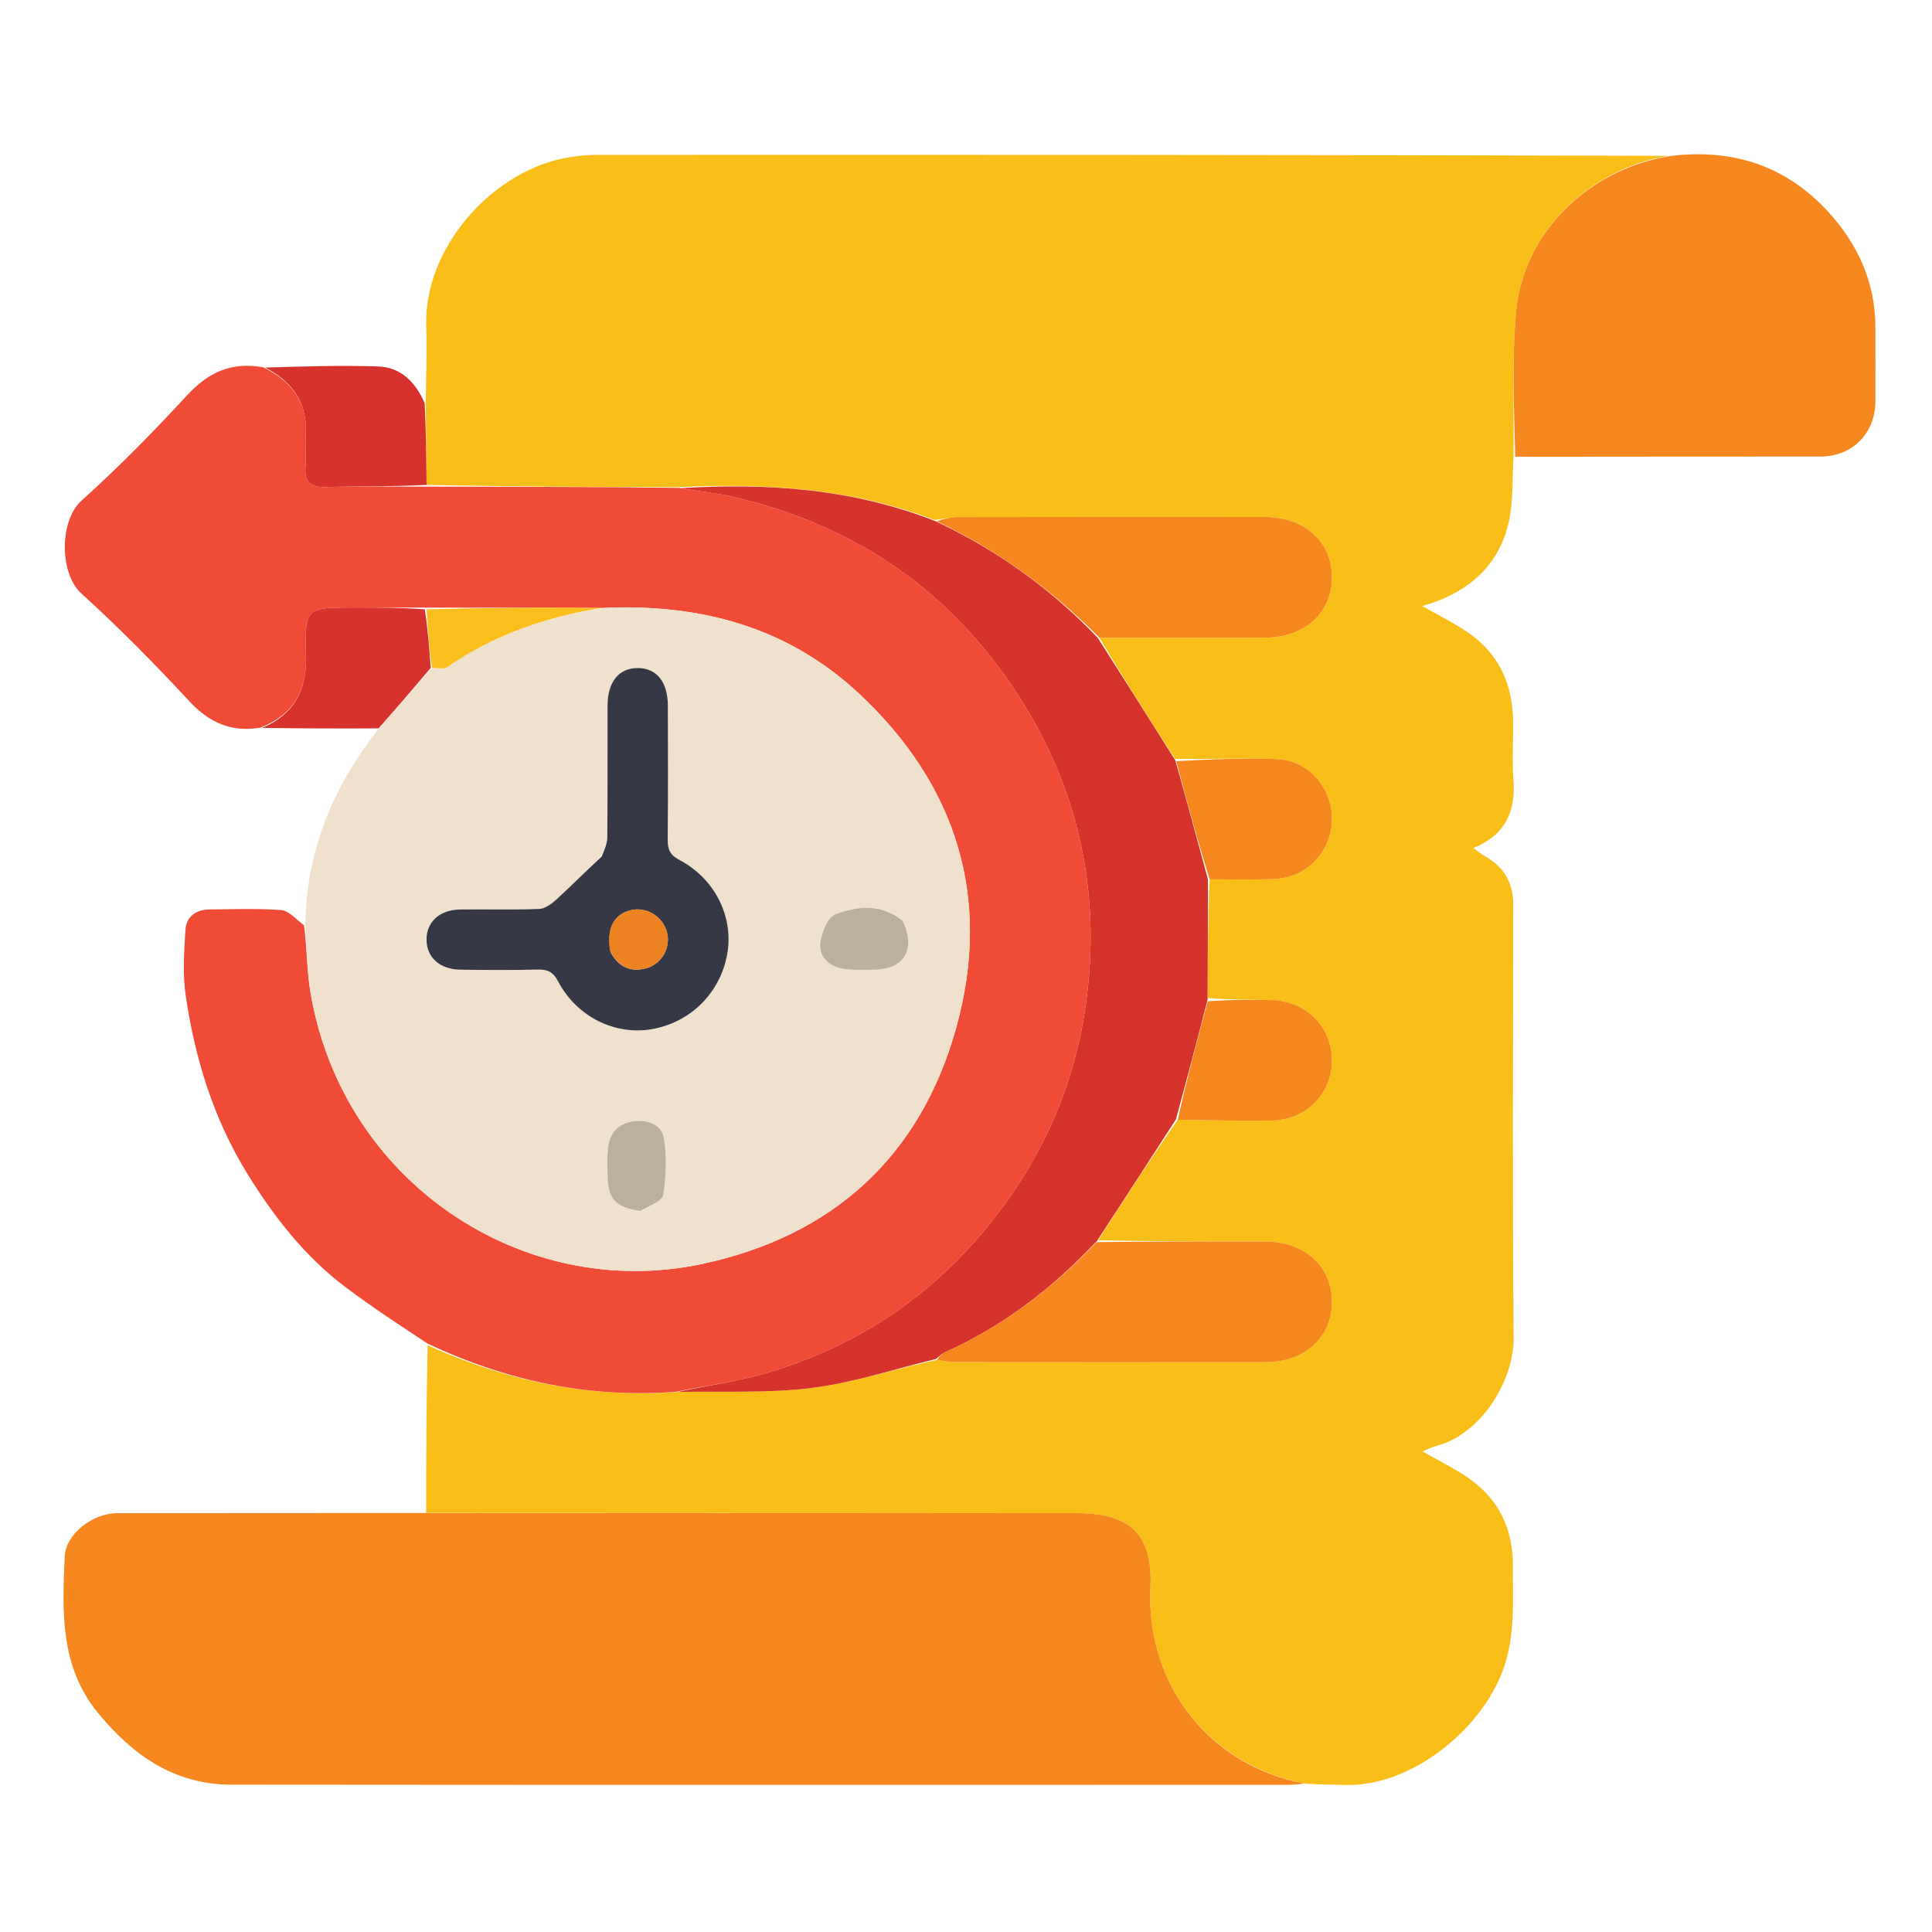 <svg version="1.1" id="Layer_1" xmlns="http://www.w3.org/2000/svg" xmlns:xlink="http://www.w3.org/1999/xlink" x="0px" y="0px"
	 width="100%" viewBox="0 0 512 512" enable-background="new 0 0 512 512" xml:space="preserve">
<path fill="rgba(255,255,255,0.0)" opacity="1" stroke="none" 
	d="
M292,513 
	C194.69,513 97.881,513 1.035,513 
	C1.035,342.399 1.035,171.797 1.035,1.098 
	C171.56,1.098 342.12,1.098 512.84,1.098 
	C512.84,171.667 512.84,342.333 512.84,513 
	C439.464,513 365.982,513 292,513 
M99.743,193.791 
	C87.986,208.847 81.138,225.715 80.214,244.624 
	C78.293,243.417 76.436,241.312 74.439,241.169 
	C68.156,240.718 61.819,240.968 55.505,241.018 
	C51.89,241.046 49.337,242.957 49.128,246.487 
	C48.784,252.281 48.381,258.215 49.223,263.91 
	C51.688,280.589 56.603,296.533 65.538,311.026 
	C72.632,322.532 80.872,333.091 91.758,341.258 
	C98.645,346.423 105.861,351.149 112.992,356.999 
	C112.972,371.643 112.952,386.288 112.002,400.99 
	C85.026,400.994 58.049,400.984 31.073,401.009 
	C24.565,401.015 17.404,406.455 17.141,412.588 
	C16.521,427.021 15.837,441.537 25.911,453.872 
	C35.14,465.173 46.228,472.938 61.281,472.953 
	C154.533,473.046 247.785,473.001 341.037,472.993 
	C342.698,472.993 344.359,472.885 346.944,472.958 
	C349.942,472.972 352.944,472.889 355.937,473.016 
	C373.95,473.778 392.475,458.34 398.257,442.718 
	C401.677,433.476 400.852,424.251 400.931,414.957 
	C401.013,405.279 397.192,397.222 389.099,391.65 
	C385.345,389.065 381.194,387.055 376.981,384.647 
	C378.108,384.184 379.195,383.578 380.361,383.283 
	C392.672,380.166 401.214,365.714 401.122,354.563 
	C400.805,316.262 400.98,277.956 401.022,239.652 
	C401.028,233.832 398.477,229.697 393.502,226.881 
	C392.588,226.364 391.765,225.683 390.439,224.754 
	C399.074,221.21 401.756,214.886 401.076,206.447 
	C400.663,201.318 401.076,196.126 400.984,190.965 
	C400.812,181.286 397.2,173.227 389.105,167.655 
	C385.349,165.07 381.197,163.06 376.884,160.594 
	C377.681,160.362 378.374,160.184 379.05,159.958 
	C389.79,156.371 397.376,149.463 399.858,138.262 
	C401.087,132.717 400.729,126.82 402.01,121.012 
	C428.826,121.008 455.642,121.012 482.458,120.995 
	C490.846,120.99 496.978,114.826 496.997,106.415 
	C497.012,99.753 497.029,93.091 496.993,86.428 
	C496.931,74.758 492.316,64.754 484.693,56.342 
	C473.575,44.075 459.408,39.269 442.044,41.031 
	C347.401,41.021 252.759,41.001 158.116,41.042 
	C155.037,41.043 151.899,41.397 148.888,42.045 
	C129.889,46.136 112.26,65.951 112.955,86.517 
	C113.185,93.334 112.886,100.17 112.251,106.644 
	C110.074,101.196 106.197,97.34 100.305,97.124 
	C90.216,96.754 80.099,97.132 69.09,97.062 
	C60.994,95.766 54.979,98.893 49.472,104.868 
	C40.579,114.516 31.342,123.909 21.597,132.684 
	C15.677,138.014 15.768,152.021 21.541,157.257 
	C31.502,166.292 40.975,175.912 50.122,185.779 
	C55.461,191.538 61.336,194.138 69.926,192.976 
	C79.951,193.038 89.975,193.101 99.743,193.791 
z"/>
<path fill="#FABE19" opacity="1" stroke="none" 
	d="
M112.932,400.932 
	C112.952,386.288 112.972,371.643 113.33,356.514 
	C134.364,366.027 156.127,370.56 179.573,368.878 
	C191.779,368.638 203.645,369.279 215.243,367.806 
	C226.315,366.4 237.108,362.792 248.37,360.366 
	C250.199,360.72 251.68,360.98 253.161,360.982 
	C280.621,361.006 308.082,361.02 335.542,360.987 
	C345.748,360.975 352.912,354.403 352.986,345.136 
	C353.061,335.684 345.812,329.031 335.316,329.009 
	C320.504,328.979 305.692,329.003 291.009,328.687 
	C297.97,317.795 304.802,307.221 312.127,296.741 
	C320.743,296.889 328.87,297.083 336.991,296.955 
	C346.254,296.809 353.103,289.738 352.986,280.775 
	C352.873,272.027 346.088,265.258 337.04,265.029 
	C331.404,264.886 325.764,264.955 320.097,264.503 
	C320.088,253.743 320.107,243.407 320.585,233.052 
	C326.688,233.013 332.341,233.201 337.973,232.924 
	C346.407,232.509 352.859,225.61 352.986,217.262 
	C353.113,208.911 346.847,201.501 338.495,201.161 
	C329.558,200.797 320.589,201.255 311.395,201.106 
	C304.4,190.237 297.643,179.617 291.364,168.999 
	C306.309,169 320.777,169.021 335.245,168.992 
	C345.77,168.97 353.01,162.393 352.986,152.955 
	C352.962,143.541 345.71,137.016 335.156,137.008 
	C308.05,136.987 280.943,136.983 253.837,137.037 
	C251.898,137.041 249.96,137.565 247.65,137.797 
	C225.597,129.356 203.014,128.006 179.639,129.095 
	C157.137,129.012 135.107,128.989 113.05,128.501 
	C112.959,121.023 112.894,114.01 112.829,106.998 
	C112.886,100.17 113.185,93.334 112.955,86.517 
	C112.26,65.951 129.889,46.136 148.888,42.045 
	C151.899,41.397 155.037,41.043 158.116,41.042 
	C252.759,41.001 347.401,41.021 442.191,41.291 
	C420.889,44.748 403.567,61.869 401.752,82.78 
	C400.65,95.471 401.252,108.31 401.089,121.082 
	C400.729,126.82 401.087,132.717 399.858,138.262 
	C397.376,149.463 389.79,156.371 379.05,159.958 
	C378.374,160.184 377.681,160.362 376.884,160.594 
	C381.197,163.06 385.349,165.07 389.105,167.655 
	C397.2,173.227 400.812,181.286 400.984,190.965 
	C401.076,196.126 400.663,201.318 401.076,206.447 
	C401.756,214.886 399.074,221.21 390.439,224.754 
	C391.765,225.683 392.588,226.364 393.502,226.881 
	C398.477,229.697 401.028,233.832 401.022,239.652 
	C400.98,277.956 400.805,316.262 401.122,354.563 
	C401.214,365.714 392.672,380.166 380.361,383.283 
	C379.195,383.578 378.108,384.184 376.981,384.647 
	C381.194,387.055 385.345,389.065 389.099,391.65 
	C397.192,397.222 401.013,405.279 400.931,414.957 
	C400.852,424.251 401.677,433.476 398.257,442.718 
	C392.475,458.34 373.95,473.778 355.937,473.016 
	C352.944,472.889 349.942,472.972 346.162,472.706 
	C320.974,468.096 303.643,446.79 304.879,420.752 
	C305.552,406.581 299.492,401.006 285.404,401 
	C227.913,400.977 170.422,400.955 112.932,400.932 
z"/>
<path fill="#F04B37" opacity="1" stroke="none" 
	d="
M179.115,368.836 
	C156.127,370.56 134.364,366.027 113.299,356.051 
	C105.861,351.149 98.645,346.423 91.758,341.258 
	C80.872,333.091 72.632,322.532 65.538,311.026 
	C56.603,296.533 51.688,280.589 49.223,263.91 
	C48.381,258.215 48.784,252.281 49.128,246.487 
	C49.337,242.957 51.89,241.046 55.505,241.018 
	C61.819,240.968 68.156,240.718 74.439,241.169 
	C76.436,241.312 78.293,243.417 80.589,245.266 
	C81.37,251.549 81.326,257.266 82.253,262.821 
	C90.682,313.325 138.626,345.003 185.934,334.986 
	C220.757,327.612 243.985,306.379 253.436,272.24 
	C262.901,238.052 253.549,207.991 227.602,183.773 
	C208.672,166.105 185.445,159.902 159.496,161.106 
	C143.718,161.051 128.398,161.041 112.605,161.024 
	C106.001,161.011 99.87,161.002 93.739,161.001 
	C81.012,160.998 80.743,161.007 81.09,173.894 
	C81.341,183.206 77.636,189.459 68.999,192.832 
	C61.336,194.138 55.461,191.538 50.122,185.779 
	C40.975,175.912 31.502,166.292 21.541,157.257 
	C15.768,152.021 15.677,138.014 21.597,132.684 
	C31.342,123.909 40.579,114.516 49.472,104.868 
	C54.979,98.893 60.994,95.766 69.792,97.341 
	C77.901,101.345 81.593,107.206 81.027,115.63 
	C80.85,118.265 81.186,120.938 80.958,123.565 
	C80.609,127.596 82.068,129.195 86.278,129.074 
	C95.205,128.816 104.143,128.977 113.077,128.966 
	C135.107,128.989 157.137,129.012 179.97,129.29 
	C185.359,130.254 190.015,130.665 194.521,131.72 
	C225.099,138.881 249.755,154.951 267.642,180.961 
	C285.605,207.081 292.214,235.961 287.604,267.234 
	C284.795,286.29 277.537,303.711 266.132,319.327 
	C250.079,341.305 229.038,356.32 202.925,363.917 
	C195.168,366.174 187.062,367.23 179.115,368.836 
z"/>
<path fill="#F5871E" opacity="1" stroke="none" 
	d="
M112.467,400.961 
	C170.422,400.955 227.913,400.977 285.404,401 
	C299.492,401.006 305.552,406.581 304.879,420.752 
	C303.643,446.79 320.974,468.096 345.7,472.641 
	C344.359,472.885 342.698,472.993 341.037,472.993 
	C247.785,473.001 154.533,473.046 61.281,472.953 
	C46.228,472.938 35.14,465.173 25.911,453.872 
	C15.837,441.537 16.521,427.021 17.141,412.588 
	C17.404,406.455 24.565,401.015 31.073,401.009 
	C58.049,400.984 85.026,400.994 112.467,400.961 
z"/>
<path fill="#F0E1CD" opacity="1" stroke="none" 
	d="
M159.954,161.152 
	C185.445,159.902 208.672,166.105 227.602,183.773 
	C253.549,207.991 262.901,238.052 253.436,272.24 
	C243.985,306.379 220.757,327.612 185.934,334.986 
	C138.626,345.003 90.682,313.325 82.253,262.821 
	C81.326,257.266 81.37,251.549 80.898,245.453 
	C81.138,225.715 87.986,208.847 100.187,193.343 
	C105.139,187.598 109.647,182.301 114.487,177.017 
	C116.042,176.99 117.596,177.426 118.439,176.84 
	C130.977,168.123 145.012,163.457 159.954,161.152 
M159.052,227.149 
	C155.194,230.913 151.409,234.756 147.433,238.392 
	C146.171,239.546 144.428,240.82 142.86,240.881 
	C135.878,241.15 128.879,240.923 121.888,241.024 
	C116.453,241.103 112.981,244.372 113.034,249.081 
	C113.086,253.769 116.564,256.907 122.06,256.979 
	C128.885,257.069 135.714,257.11 142.536,256.948 
	C145.155,256.886 146.587,257.585 147.899,260.08 
	C152.852,269.496 163.066,274.487 172.874,272.721 
	C183.105,270.878 190.895,263.076 192.725,252.837 
	C194.481,243.01 189.512,232.878 180.045,227.887 
	C177.534,226.563 176.925,225.09 176.951,222.5 
	C177.069,210.681 177.025,198.86 176.993,187.039 
	C176.976,180.719 174.043,177.075 169.062,177.031 
	C164.067,176.988 161.027,180.651 161.008,186.905 
	C160.972,198.559 161.044,210.213 160.944,221.866 
	C160.93,223.538 160.206,225.203 159.052,227.149 
M238.897,243.613 
	C233.394,239.349 227.118,240.156 221.452,242.268 
	C219.313,243.065 217.565,247.423 217.366,250.279 
	C217.118,253.842 220.056,256.283 223.73,256.798 
	C226.34,257.165 229.034,257.043 231.688,256.985 
	C239.701,256.809 242.827,251.596 238.897,243.613 
M170.181,320.892 
	C172.131,319.494 175.499,318.322 175.764,316.657 
	C176.549,311.722 176.763,306.482 175.931,301.576 
	C175.333,298.056 171.629,296.654 167.969,297.139 
	C164.062,297.656 161.643,300.092 161.154,303.992 
	C160.825,306.611 160.949,309.3 161.018,311.954 
	C161.168,317.794 163.281,320.02 170.181,320.892 
z"/>
<path fill="#F5871E" opacity="1" stroke="none" 
	d="
M401.55,121.047 
	C401.252,108.31 400.65,95.471 401.752,82.78 
	C403.567,61.869 420.889,44.748 442.654,41.356 
	C459.408,39.269 473.575,44.075 484.693,56.342 
	C492.316,64.754 496.931,74.758 496.993,86.428 
	C497.029,93.091 497.012,99.753 496.997,106.415 
	C496.978,114.826 490.846,120.99 482.458,120.995 
	C455.642,121.012 428.826,121.008 401.55,121.047 
z"/>
<path fill="#D7322D" opacity="1" stroke="none" 
	d="
M113.05,128.501 
	C104.143,128.977 95.205,128.816 86.278,129.074 
	C82.068,129.195 80.609,127.596 80.958,123.565 
	C81.186,120.938 80.85,118.265 81.027,115.63 
	C81.593,107.206 77.901,101.345 70.244,97.408 
	C80.099,97.132 90.216,96.754 100.305,97.124 
	C106.197,97.34 110.074,101.196 112.54,106.821 
	C112.894,114.01 112.959,121.023 113.05,128.501 
z"/>
<path fill="#D7322D" opacity="1" stroke="none" 
	d="
M114.154,177.005 
	C109.647,182.301 105.139,187.598 100.315,193.029 
	C89.975,193.101 79.951,193.038 69.462,192.904 
	C77.636,189.459 81.341,183.206 81.09,173.894 
	C80.743,161.007 81.012,160.998 93.739,161.001 
	C99.87,161.002 106.001,161.011 112.579,161.474 
	C113.402,166.955 113.778,171.98 114.154,177.005 
z"/>
<path fill="#D7332D" opacity="1" stroke="none" 
	d="
M179.573,368.878 
	C187.062,367.23 195.168,366.174 202.925,363.917 
	C229.038,356.32 250.079,341.305 266.132,319.327 
	C277.537,303.711 284.795,286.29 287.604,267.234 
	C292.214,235.961 285.605,207.081 267.642,180.961 
	C249.755,154.951 225.099,138.881 194.521,131.72 
	C190.015,130.665 185.359,130.254 180.442,129.35 
	C203.014,128.006 225.597,129.356 247.844,138.088 
	C264.533,145.889 278.62,156.178 290.886,168.997 
	C297.643,179.617 304.4,190.237 311.469,201.468 
	C314.563,212.41 317.345,222.741 320.126,233.072 
	C320.107,243.407 320.088,253.743 320.022,264.907 
	C317.196,276.039 314.416,286.342 311.635,296.646 
	C304.802,307.221 297.97,317.795 290.73,328.852 
	C278.825,341.53 265.732,351.524 250.355,358.392 
	C249.489,358.779 248.797,359.557 248.023,360.152 
	C237.108,362.792 226.315,366.4 215.243,367.806 
	C203.645,369.279 191.779,368.638 179.573,368.878 
z"/>
<path fill="#F5871E" opacity="1" stroke="none" 
	d="
M291.364,168.999 
	C278.62,156.178 264.533,145.889 248.216,138.138 
	C249.96,137.565 251.898,137.041 253.837,137.037 
	C280.943,136.983 308.05,136.987 335.156,137.008 
	C345.71,137.016 352.962,143.541 352.986,152.955 
	C353.01,162.393 345.77,168.97 335.245,168.992 
	C320.777,169.021 306.309,169 291.364,168.999 
z"/>
<path fill="#F5871E" opacity="1" stroke="none" 
	d="
M248.37,360.367 
	C248.797,359.557 249.489,358.779 250.355,358.392 
	C265.732,351.524 278.825,341.53 290.601,329.169 
	C305.692,329.003 320.504,328.979 335.316,329.009 
	C345.812,329.031 353.061,335.684 352.986,345.136 
	C352.912,354.403 345.748,360.975 335.542,360.987 
	C308.082,361.02 280.621,361.006 253.161,360.982 
	C251.68,360.98 250.199,360.72 248.37,360.367 
z"/>
<path fill="#F5871E" opacity="1" stroke="none" 
	d="
M312.127,296.741 
	C314.416,286.342 317.196,276.039 320.051,265.332 
	C325.764,264.955 331.404,264.886 337.04,265.029 
	C346.088,265.258 352.873,272.027 352.986,280.775 
	C353.103,289.738 346.254,296.809 336.991,296.955 
	C328.87,297.083 320.743,296.889 312.127,296.741 
z"/>
<path fill="#F5871E" opacity="1" stroke="none" 
	d="
M320.585,233.052 
	C317.345,222.741 314.563,212.41 311.707,201.716 
	C320.589,201.255 329.558,200.797 338.495,201.161 
	C346.847,201.501 353.113,208.911 352.986,217.262 
	C352.859,225.61 346.407,232.509 337.973,232.924 
	C332.341,233.201 326.688,233.013 320.585,233.052 
z"/>
<path fill="#FABF1C" opacity="1" stroke="none" 
	d="
M114.487,177.017 
	C113.778,171.98 113.402,166.955 113.052,161.481 
	C128.398,161.041 143.718,161.051 159.496,161.106 
	C145.012,163.457 130.977,168.123 118.439,176.84 
	C117.596,177.426 116.042,176.99 114.487,177.017 
z"/>
<path fill="#363845" opacity="1" stroke="none" 
	d="
M159.432,227.01 
	C160.206,225.203 160.93,223.538 160.944,221.866 
	C161.044,210.213 160.972,198.559 161.008,186.905 
	C161.027,180.651 164.067,176.988 169.062,177.031 
	C174.043,177.075 176.976,180.719 176.993,187.039 
	C177.025,198.86 177.069,210.681 176.951,222.5 
	C176.925,225.09 177.534,226.563 180.045,227.887 
	C189.512,232.878 194.481,243.01 192.725,252.837 
	C190.895,263.076 183.105,270.878 172.874,272.721 
	C163.066,274.487 152.852,269.496 147.899,260.08 
	C146.587,257.585 145.155,256.886 142.536,256.948 
	C135.714,257.11 128.885,257.069 122.06,256.979 
	C116.564,256.907 113.086,253.769 113.034,249.081 
	C112.981,244.372 116.453,241.103 121.888,241.024 
	C128.879,240.923 135.878,241.15 142.86,240.881 
	C144.428,240.82 146.171,239.546 147.433,238.392 
	C151.409,234.756 155.194,230.913 159.432,227.01 
M161.834,252.385 
	C163.956,256.221 167.145,257.803 171.398,256.548 
	C175.444,255.354 177.777,251.068 176.768,247.12 
	C175.692,242.91 171.31,240.207 167.186,241.209 
	C162.665,242.308 160.647,246.03 161.834,252.385 
z"/>
<path fill="#BBB09C" opacity="1" stroke="none" 
	d="
M239.145,243.92 
	C242.827,251.596 239.701,256.809 231.688,256.985 
	C229.034,257.043 226.34,257.165 223.73,256.798 
	C220.056,256.283 217.118,253.842 217.366,250.279 
	C217.565,247.423 219.313,243.065 221.452,242.268 
	C227.118,240.156 233.394,239.349 239.145,243.92 
z"/>
<path fill="#BBB09C" opacity="1" stroke="none" 
	d="
M169.785,320.924 
	C163.281,320.02 161.168,317.794 161.018,311.954 
	C160.949,309.3 160.825,306.611 161.154,303.992 
	C161.643,300.092 164.062,297.656 167.969,297.139 
	C171.629,296.654 175.333,298.056 175.931,301.576 
	C176.763,306.482 176.549,311.722 175.764,316.657 
	C175.499,318.322 172.131,319.494 169.785,320.924 
z"/>
<path fill="#EC8320" opacity="1" stroke="none" 
	d="
M161.672,252.03 
	C160.647,246.03 162.665,242.308 167.186,241.209 
	C171.31,240.207 175.692,242.91 176.768,247.12 
	C177.777,251.068 175.444,255.354 171.398,256.548 
	C167.145,257.803 163.956,256.221 161.672,252.03 
z"/>
</svg>
